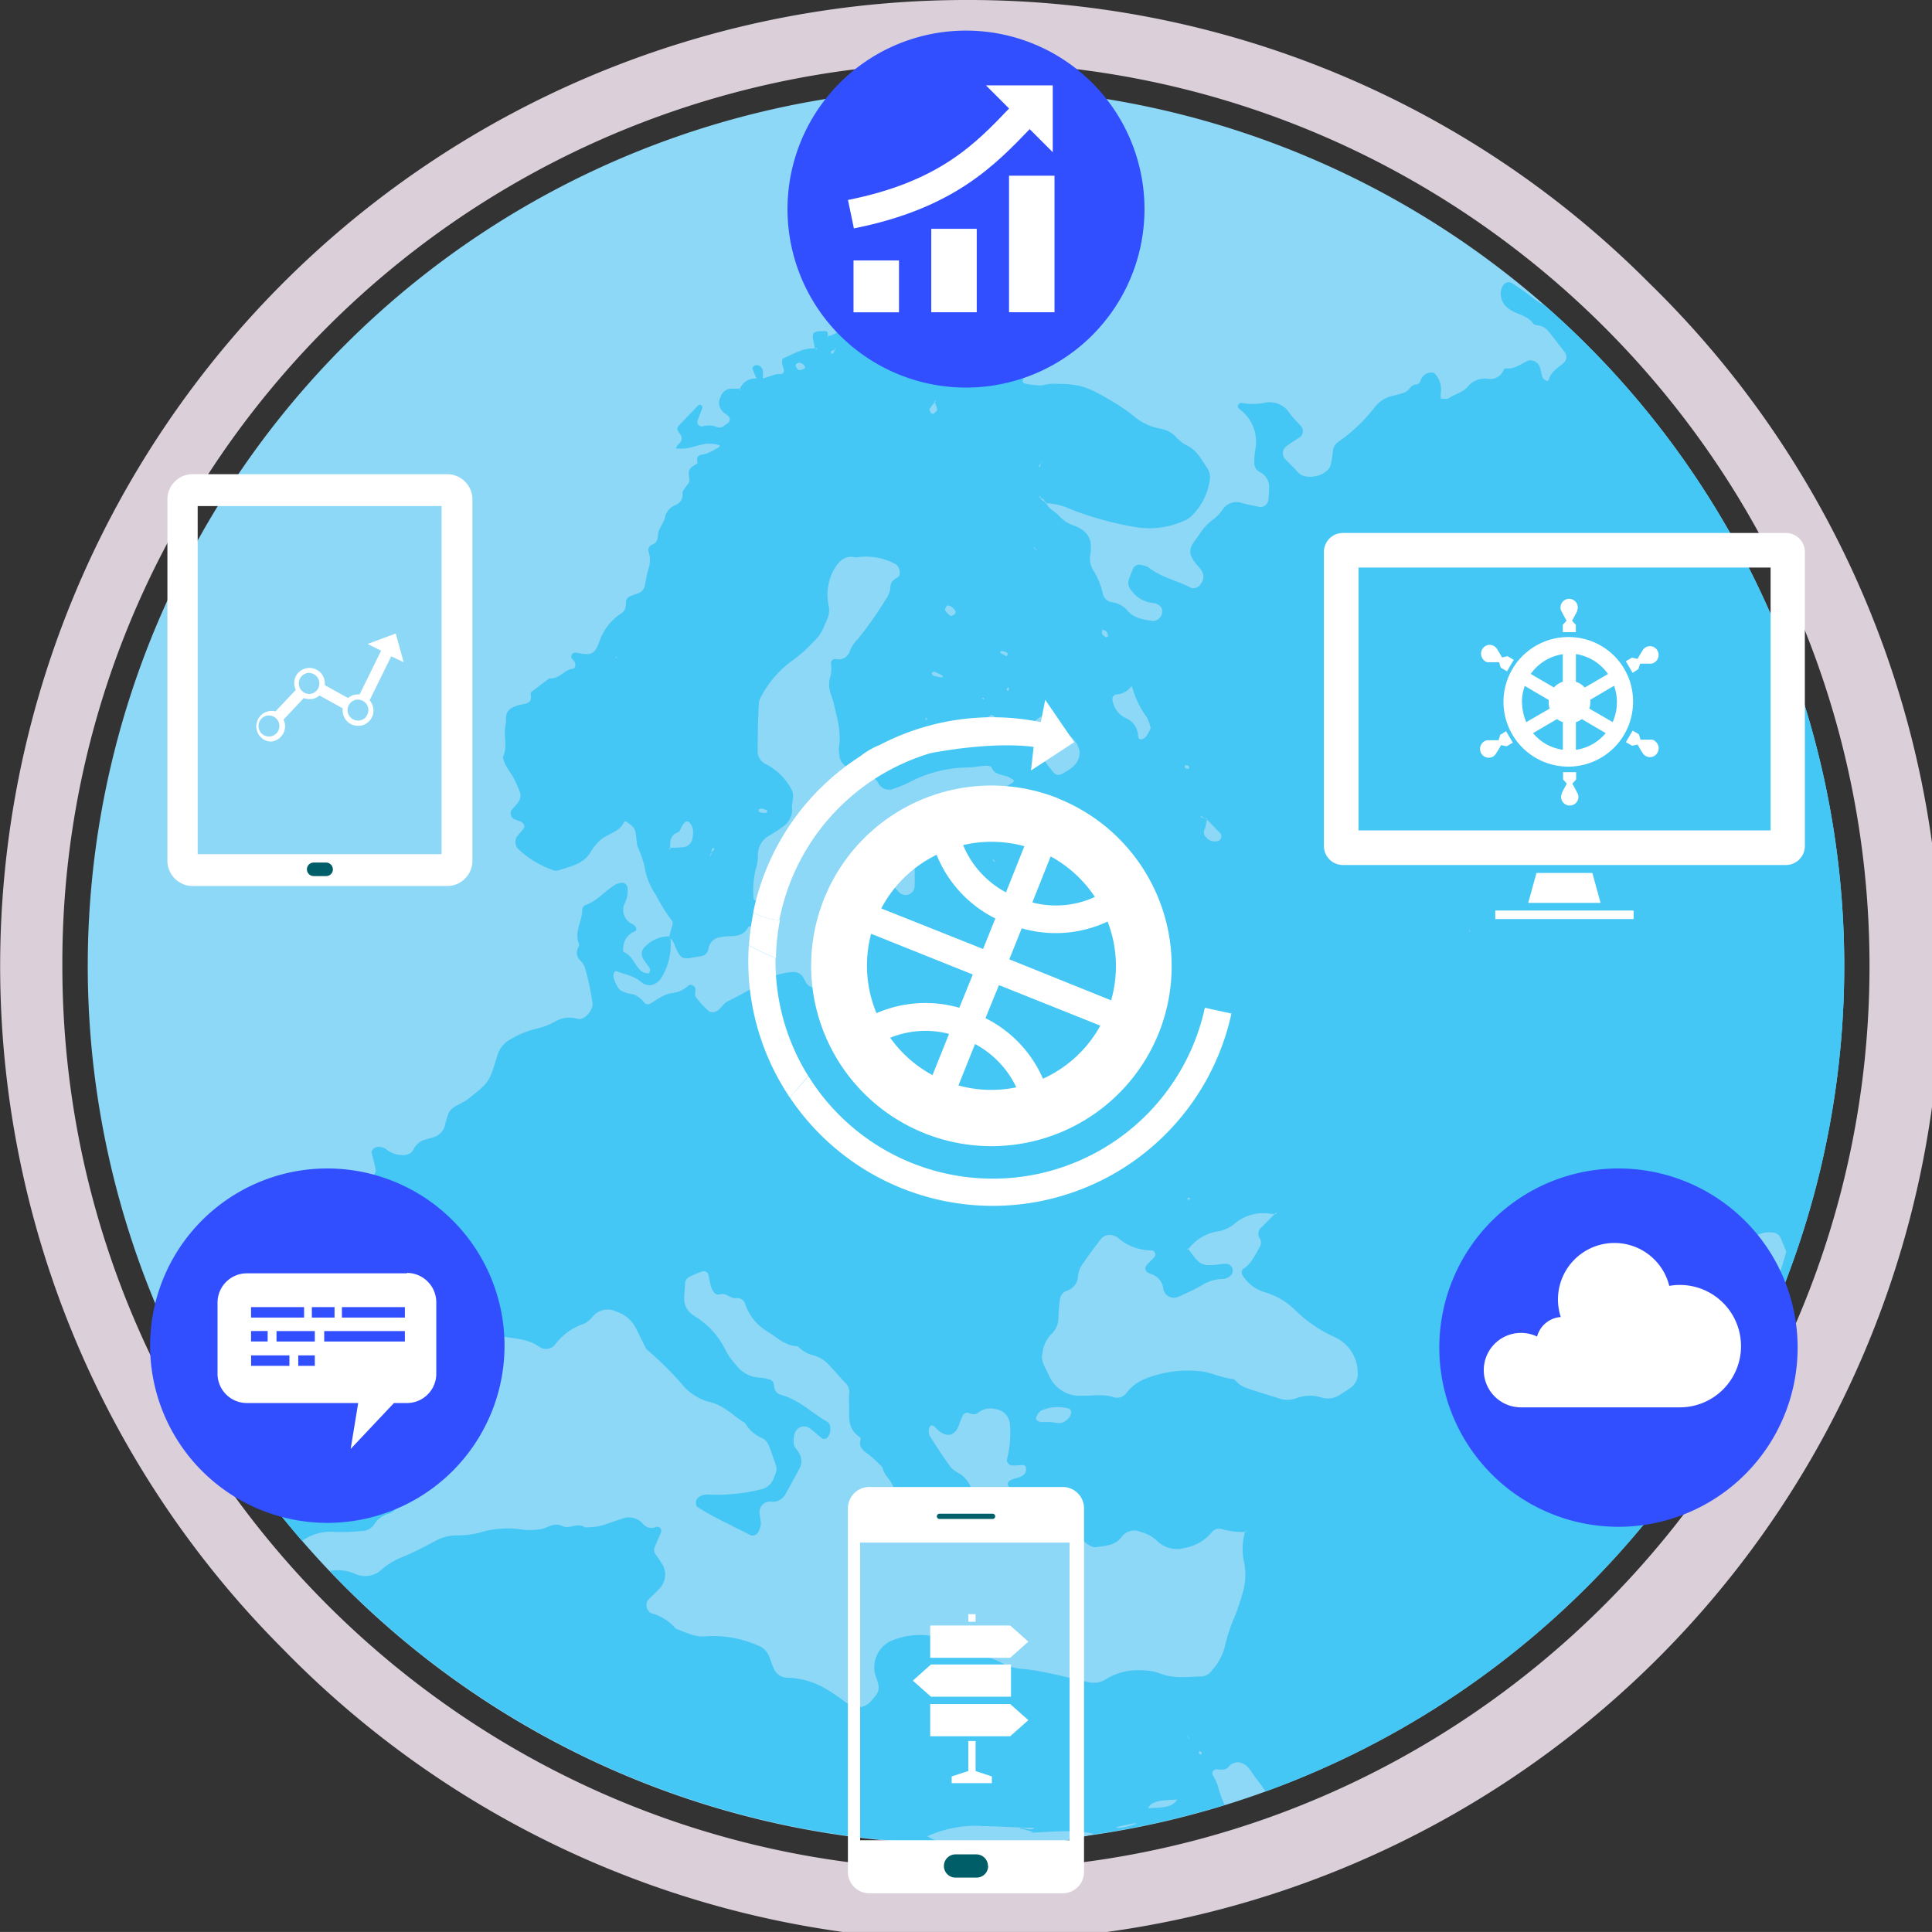 <svg id="afc19723-d978-4a2b-a184-369849889bed" data-name="Layer 1" xmlns="http://www.w3.org/2000/svg" xmlns:xlink="http://www.w3.org/1999/xlink" viewBox="0 0 285.98 285.97">
  <rect x="0" y="0" width="285.98" height="285.97" fill="#333333" stroke="none"/>
  <defs>
    <clipPath id="e1cda9bb-a2a4-477e-9fde-9ba7d205cf06" transform="translate(-2.48 -2.23)">
      <rect x="2.48" y="2.23" width="285.97" height="285.97" fill="none"/>
    </clipPath>
  </defs>
  <title>Untitled-3</title>
  <path d="M145.47,2.23A143,143,0,0,0,44.36,246.32,143,143,0,1,0,246.58,44.11,142.06,142.06,0,0,0,145.47,2.23m-112.69,71A133.75,133.75,0,0,1,145.46,11.47c73.75,0,133.75,60,133.75,133.75S219.21,279,145.46,279,11.71,219,11.71,145.22v-.53A131.79,131.79,0,0,1,32.78,73.24" transform="translate(-2.48 -2.23)" fill="#dbcfd9"/>
  <path d="M275.47,145.21a130,130,0,1,1-130-130,130,130,0,0,1,130,130" transform="translate(-2.48 -2.23)" fill="#8dd7f7"/>
  <path d="M182.75,266.58A7.67,7.67,0,0,0,182,265a.59.59,0,0,1,.59-.86c.57,0,1.17.17,1.65-.28a2,2,0,0,1,1.47-.79,2.42,2.42,0,0,1,1.78,1.11c.37.45.66,1,1,1.4a19.74,19.74,0,0,1,1.32,1.83,130.24,130.24,0,0,0,57-40.76l-3.47.38c-.43.05-.87.07-1.3.1-2-.22-4.07-.35-5.58-2a3.21,3.21,0,0,0-1.91-.93,9.32,9.32,0,0,1-1.68-.38,1.88,1.88,0,0,1-1-.77c-.84-1.85-1.57-3.73-.72-5.82a11,11,0,0,0,.86-2.89,4,4,0,0,1,2.07-3.1.47.47,0,0,0,0-.76,1.92,1.92,0,0,0-.7-.5,5.27,5.27,0,0,1-3.14-2.83,8.61,8.61,0,0,0-3.05-3.59,8.25,8.25,0,0,1-3.48-5.32,7.69,7.69,0,0,0-2.79-4.71,2.13,2.13,0,0,1-.65-2.36,23.47,23.47,0,0,1,.82-2.45,2.45,2.45,0,0,1,1.46-1.51,7.19,7.19,0,0,0,3.78-2.77,2.8,2.8,0,0,1,.94-.87c1.61-1,3.23-1.91,4.88-2.82a1.67,1.67,0,0,1,1.23-.2,7.09,7.09,0,0,0,4.22.46,1.63,1.63,0,0,1,1.66,1.13,3.73,3.73,0,0,1,.46,2.09c-.1.86-.28,1.71-.37,2.57a.81.81,0,0,1-.78.82c-.72.07-1.45.06-2.16.12-1.88.16-2.34.8-2.16,2.9.09,1,.09,1-.7,1.27-.14,0-.29,0-.43.07-1.26.39-1.43.66-.72,1.31a11,11,0,0,1,2.44,3,7.52,7.52,0,0,0,4.87,3.93,1.18,1.18,0,0,1,.94,1.25,6.4,6.4,0,0,1-.08.87,4.79,4.79,0,0,0,.95,3.68,5,5,0,0,1,1,4.08,4.15,4.15,0,0,0,.17,1.71c.26.85.72,1.59,1.76,1.63.44,0,.88,0,1.16.41s.07.8-.08,1.19c-.05.13-.12.33-.06.41a4.42,4.42,0,0,0,.85,1,3.29,3.29,0,0,1,1.47,3,12.33,12.33,0,0,0,.95,4.73A130,130,0,0,0,231.1,47.4a7.61,7.61,0,0,1-1.78-1.13,34.33,34.33,0,0,0-3.2-2.22,1,1,0,0,0-1.13.4,2.32,2.32,0,0,0-.21.38,2.64,2.64,0,0,0,1,3.07c1.12.91,2.77.92,3.66,2.23.12.19.52.24.8.28a2.32,2.32,0,0,1,1.46.88c.82,1,1.61,2.05,2.4,3.08a1.15,1.15,0,0,1-.15,1.57c-.86.74-1.91,1.29-2.21,2.52a.4.4,0,0,1-.32.17c-.22-.14-.52-.29-.6-.5-.2-.53-.23-1.13-.44-1.65a1.47,1.47,0,0,0-1.78-.84c-1,.47-1.94,1.28-3.2,1.12a.44.44,0,0,0-.34.22,2.14,2.14,0,0,1-2.45,1.31,3.23,3.23,0,0,0-2.76,1.05c-.78,1-1.94,1.17-2.87,1.81-.29.2-.81.07-1.23.09a4.38,4.38,0,0,1,0-.81,3.45,3.45,0,0,0-1-3,1.65,1.65,0,0,0-2,1.19c-.06.21-.37.51-.55.51-.89,0-1.09.88-1.7,1.15a12.07,12.07,0,0,1-2.08.58,4.72,4.72,0,0,0-2.46,1.66,23.84,23.84,0,0,1-5.31,5.06,1.81,1.81,0,0,0-.86,1.41,19.11,19.11,0,0,1-.36,2.14,1.71,1.71,0,0,1-.46.71c-1.17,1.15-3.49,1.29-4.35.31-.57-.65-1.22-1.24-1.82-1.87a1.29,1.29,0,0,1,0-1.92c.68-.53,1.43-1,2.14-1.44a1.14,1.14,0,0,0,.16-1.55c-.55-.66-1.21-1.24-1.7-1.94a3.53,3.53,0,0,0-3.77-1.57,8.89,8.89,0,0,1-3.41,0c-.11,0-.26.09-.35.18a.46.46,0,0,0,.06.73,6,6,0,0,1,2.34,6.14,11.1,11.1,0,0,0-.12,1.73,1.51,1.51,0,0,0,.77,1.45,2.45,2.45,0,0,1,1.41,2.47,14.19,14.19,0,0,1-.11,1.72,1.19,1.19,0,0,1-1.2,1c-.85-.17-1.71-.32-2.54-.54a2.49,2.49,0,0,0-3.05.95,6.23,6.23,0,0,1-1.5,1.53,8.58,8.58,0,0,0-2,2.23c-1.27,1.79-2.1,2.47.12,4.84a2.87,2.87,0,0,1,.45.73,1.64,1.64,0,0,1-.27,1.63,1.24,1.24,0,0,1-1.48.58c-2-1.07-4.39-1.5-6.23-3a3.63,3.63,0,0,0-1.23-.39,1,1,0,0,0-1.07.51c-.22.53-.42,1.07-.63,1.61a1.54,1.54,0,0,0,.32,1.61,4.39,4.39,0,0,0,3.26,1.91,2,2,0,0,1,.8.29,1.08,1.08,0,0,1,.54,1.09,1.42,1.42,0,0,1-1.44,1.29c-1.43-.23-2.87-.42-3.85-1.71a3.84,3.84,0,0,0-2.3-1.1,1.56,1.56,0,0,1-1.18-1.15,10.36,10.36,0,0,0-1.47-3.59,3.38,3.38,0,0,1-.36-2.49c.25-2.16-.41-3.26-2.39-4.06a4.88,4.88,0,0,1-2.15-1.33c-.6-.73-1.62-1.08-2-2h-.16c0-.09-.07-.13-.09-.21a1.08,1.08,0,0,1-.58-.55c-.08,0-.12-.08-.21-.09l0-.22.13.12a.72.72,0,0,0,.11.19.82.82,0,0,1,.58.55,1.74,1.74,0,0,0,.19.1.6.6,0,0,0,.06.11,9.41,9.41,0,0,1,3.6.9,47.85,47.85,0,0,0,9.56,2.63,12.36,12.36,0,0,0,7.22-.95,3.15,3.15,0,0,0,1.08-.7,9.24,9.24,0,0,0,2.7-5.32,2.6,2.6,0,0,0-.31-1.66c-.9-1.27-1.56-2.78-3.16-3.48a6.48,6.48,0,0,1-1.67-1.36,4,4,0,0,0-2.22-1.1,8.39,8.39,0,0,1-3.87-1.83,27.57,27.57,0,0,0-3.59-2.43c-3.57-2.11-4.59-2.38-8.62-2.38-.57,0-1.14.24-1.71.24a11.17,11.17,0,0,1-2.14-.26c-.63-.14-.38-.58-.23-1a1,1,0,0,0-.3-1.18,9.2,9.2,0,0,0-1.5-.85,1.23,1.23,0,0,0-1.57.22,1.93,1.93,0,0,1-2.29.74,4.55,4.55,0,0,0-2.56-.09,1.82,1.82,0,0,1-1.12-.46,1.34,1.34,0,0,1-.37-.75c-.07-.3.15-.47.52-.48a3.13,3.13,0,0,0,2-.69L148.5,53a.73.73,0,0,0-.21-1.09,27.94,27.94,0,0,0-6-2.37c-.3-.1-.78.26-1.12.48a2.43,2.43,0,0,0-.51.69c-.2.32-.41.42-.59.24a.56.56,0,0,1-.17-.38c0-.43.06-.87.05-1.3a1.68,1.68,0,0,0-1.21-1.59,1.59,1.59,0,0,0-1.58.47,2.15,2.15,0,0,0-.84,1.45,3.3,3.3,0,0,1-.36,1.23c-.11.2-.43.31-.68.41-.05,0-.26-.17-.29-.29-.17-.74-.37-1.36-1.36-1.3-.54,0-.53-.54-.62-.92-.26-1-1.16-1.25-1.55-.68-.78,1.12-2.31,1.17-3,2.33-1.17.16-1.91,1.15-3,1.51a2.32,2.32,0,0,1-.38.07.28.28,0,0,1,0,.09l-.18.19L125,52h0a1,1,0,0,0-.08-.67,1.5,1.5,0,0,0-.35-.09c-1.84,0-2,.19-1.6,1.84a6.17,6.17,0,0,1,.12.73c-1.76-.11-3.19.84-4.71,1.49-.13.06-.15.53-.12.79s.33.84.23,1.19c-.14.5-.73.24-1.11.35l-2,.64.09-.07h-.09a5.31,5.31,0,0,0,0-1.19.94.94,0,0,0-1-.73c-.18,0-.56.34-.54.43a12,12,0,0,0,.61,1.49h-.08l.11.07A2.46,2.46,0,0,0,112,59.76h0c0,.06.28.41-.08.11l.06-.11c-.42,0-.84,0-1.25,0A1.7,1.7,0,0,0,109.14,61a1.82,1.82,0,0,0,.51,2.33,5.82,5.82,0,0,1,.68.52.71.71,0,0,1-.22,1.09c-.46.33-.9.78-1.55.48a3.41,3.41,0,0,0-2.12-.07.66.66,0,0,1-.71-.83c.24-.68.51-1.35.74-2,0-.07-.12-.25-.23-.32a.39.39,0,0,0-.35,0c-1,1-2,2.05-3,3.12-.33.38,0,.79.24,1.14a1,1,0,0,1-.23,1.51,2.21,2.21,0,0,0-.38.63,8.1,8.1,0,0,0,1.56,0c1-.19,2-.55,3-.7a6.71,6.71,0,0,1,1.71.17c.1,0,.18.1.28.16a1.75,1.75,0,0,1-.32.29c-.5.28-1,.56-1.54.8a3.43,3.43,0,0,1-.84.2c-.77.15-.8.64-.6,1.25-.43.32-1,.56-1.23,1s0,1.11,0,1.66c0,.25-.29.49-.44.73s-.64.76-.6,1.1a1.59,1.59,0,0,1-1,1.71,2.53,2.53,0,0,0-1.59,1.86c-.17.83-.9,1.56-1,2.38s-.09,1.35-.92,1.65a.84.84,0,0,0-.51,1,4.08,4.08,0,0,1,0,2.54,20.87,20.87,0,0,0-.54,2.52,1.62,1.62,0,0,1-1.14,1.19,8.38,8.38,0,0,0-1.21.46,1,1,0,0,0-.45.63c0,.73,0,1.39-.76,1.87a8,8,0,0,0-3.13,4,7.4,7.4,0,0,1-.52,1.19,1.48,1.48,0,0,1-1.43.79c-.57,0-1.14-.16-1.71-.22a.56.56,0,0,0-.38.19.55.55,0,0,0,0,.79,2.89,2.89,0,0,1,.29.32c.24.42.17,1.05-.18,1.08-1.32.13-2.07,1.6-3.5,1.42-.9.68-1.81,1.35-2.71,2.05a.53.53,0,0,0-.07.42c.19,1-.38,1.24-1.18,1.39a5.3,5.3,0,0,0-1.62.52,1.74,1.74,0,0,0-.78.93c-.16.53,0,1.13-.16,1.68-.3,1.54.36,3.16-.37,4.67,0,.1,0,.27.09.41.3,1.12,1.17,1.93,1.64,3a12.8,12.8,0,0,1,.85,2,1.75,1.75,0,0,1-.27,1.2c-.29.48-.75.85-1.09,1.31a1.05,1.05,0,0,0,.27,1.17c.37.2.79.32,1.17.49s.66.65.4,1-.75.87-1.08,1.33a1.61,1.61,0,0,0,.2,1.62,14.1,14.1,0,0,0,5.12,3.16,1.45,1.45,0,0,0,.83.11c1.76-.6,3.67-.88,4.8-2.66a7.57,7.57,0,0,1,1.67-2c1.11-.86,2.72-1.09,3.36-2.59a.38.38,0,0,1,.33,0c.43.37,1,.7,1.21,1.18.28.79.21,1.7.43,2.52a17.76,17.76,0,0,1,1,2.85,10.58,10.58,0,0,0,1.73,4.36,25.3,25.3,0,0,0,2.29,3.67c.33.41.12.8,0,1.21s-.21.76-.32,1.15h.09a2.45,2.45,0,0,1,0,.27,3.29,3.29,0,0,1,.63.89c1.07,2.91,1.57,2.12,4,1.83a1.3,1.3,0,0,0,1.08-1.19,2,2,0,0,1,1.78-1.62,7.09,7.09,0,0,1,1.29-.15c1.23,0,2.3-.2,2.85-1.46,2,.34,1.87-1.24,2.18-2.4a2.26,2.26,0,0,0,0-.86c-.06-.49-.33-.73-.85-.6a.67.67,0,0,1-.42,0,.43.43,0,0,1-.18-.34,13.5,13.5,0,0,1,.34-4.29,6.61,6.61,0,0,0,.32-2.12,3.2,3.2,0,0,1,1.69-2.83,21.25,21.25,0,0,0,2.16-1.43,3,3,0,0,0,1.2-2.65c-.06-.55.16-1.13.15-1.69a2.29,2.29,0,0,0-.32-1.22,8.87,8.87,0,0,0-3.67-3.56,2.15,2.15,0,0,1-1.25-2.12q0-3.47.18-6.93a2.67,2.67,0,0,1,.45-1.19,15.59,15.59,0,0,1,4.51-5.12,17.93,17.93,0,0,0,2.61-2.25c1.63-1.6,1.58-1.63,2.56-3.91a3.2,3.2,0,0,0,.17-2.09,7.69,7.69,0,0,1,.7-5c.74-1.35,1.61-2.43,3.39-2a9.08,9.08,0,0,1,5.87,1c.54.28.84,1.58.36,1.88-.64.4-1.16.71-1.16,1.61a3.12,3.12,0,0,1-.6,1.59,56.18,56.18,0,0,1-4.21,6,5.11,5.11,0,0,0-1.19,1.78,1.7,1.7,0,0,1-2,1.18.64.64,0,0,0-.77.78,4.91,4.91,0,0,1-.2,2.12,4.06,4.06,0,0,0,0,1.7c.09.56.38,1.09.51,1.65.52,2.24,1.24,4.45.86,6.81a4.71,4.71,0,0,0,.09,1.29,1.89,1.89,0,0,0,1.21,1.63,13.8,13.8,0,0,1,1.49.87l0,0-.11-.08.28-.14-.17.22c.34.22.69.54,1,.51a1.91,1.91,0,0,1,2.08,1.1,1.78,1.78,0,0,0,2.27.71,16,16,0,0,0,2.39-1,18.9,18.9,0,0,1,8.27-2.12c1,0,2-.21,3-.27.26,0,.71.07.76.23.52,1.33,2,1,2.86,1.63.11.08.27.12.37.21a.46.46,0,0,1,.09.3,11.82,11.82,0,0,1-1.47.9c-.79.37-1.71.61-2.15,1.37-.95,1.6-2.17,1.54-3.68,1a17.15,17.15,0,0,0-2.94-.66,3,3,0,0,0-1.26,0c-1.38.4-2.75.84-4.09,1.36a3.5,3.5,0,0,0-2.54,3.16,1.67,1.67,0,0,1-1.32,1.51c-.54.17-1.12.25-1.66.43-1.1.36-1.25,1.14-.48,2.36.05.09.13.16.18.24,1.25,0,2.06-.9,3-1.61.63-.49.88-.46,1.53,0a12.5,12.5,0,0,0,1.4,1,1.25,1.25,0,0,1,.75,1c.07,1.15.08,2.31.05,3.46a1.38,1.38,0,0,1-1.07,1.24,1.45,1.45,0,0,1-1.17-.33,22.83,22.83,0,0,1-1.72-2,1.46,1.46,0,0,0-1.89-.54,3.44,3.44,0,0,0-2.51,2.19c-.28.82-.64,1.61-.91,2.44a6.5,6.5,0,0,0-.25,3.42c.32,1.41.51,2.85.71,4.28a.86.86,0,0,1-.39.69,20.33,20.33,0,0,1-2,.8,1.79,1.79,0,0,0-1.24,1.58c-.2,1.41-2.86,1.64-3.56.58a7,7,0,0,1-.42-.76,1.68,1.68,0,0,0-1.8-.92,9.43,9.43,0,0,0-4.11,1.29,48,48,0,0,1-5.29,3c-.61.28-1,1-1.58,1.42a1.31,1.31,0,0,1-1.2.12,12.47,12.47,0,0,1-2-2.16c-.21-.29,0-.85-.07-1.28a.73.73,0,0,0-1-.43,4.08,4.08,0,0,1-2.26,1.12c-1.33.1-2.39,1-3.51,1.64a.83.83,0,0,1-.75-.15,3.41,3.41,0,0,0-1.67-1.29,4.61,4.61,0,0,1-2-.67,4.82,4.82,0,0,1-.92-1.93,1.25,1.25,0,0,1,.15-.73c0-.07.27-.12.37-.07,1.19.49,2.47.63,3.54,1.55s2.47.52,3.19-.87a9.47,9.47,0,0,0,1.18-5.6c0-.05-.09-.1-.13-.16l0-.1a4.94,4.94,0,0,0-3.76,1.67,1.38,1.38,0,0,0-.17,1.61c.29.5.68.94,1,1.44a.75.75,0,0,1-.1.71c-.19.1-.51,0-.77-.07a1,1,0,0,1-.37-.21c-1-.81-1.29-2.29-2.62-2.83-.11-.05-.11-.51-.07-.77a2.74,2.74,0,0,1,1.7-2.28c.32-.14.3-.49.06-.74a1.22,1.22,0,0,0-.3-.3,2.29,2.29,0,0,1-1.17-3.26,4.16,4.16,0,0,0,.35-2.12c0-.4-.49-.87-.85-.78a3.23,3.23,0,0,0-.84.21c-1.61.92-2.78,2.52-4.63,3.12a.91.91,0,0,0-.39.71c0,1.68-1.22,3.24-.48,5,.09.2-.13.54-.22.81a1.54,1.54,0,0,0,.35,1.59,2.71,2.71,0,0,1,.73,1.05,35.93,35.93,0,0,1,1.16,5.47c0,1-1.29,2.45-2.19,2.2a4.1,4.1,0,0,0-3.33.37,10,10,0,0,1-2.82,1.07A13.64,13.64,0,0,0,78.18,156a4,4,0,0,0-2.11,2.58c-1.18,3.88-1.21,3.88-4.23,6.27-.66.53-1.51.83-2.22,1.31a2.42,2.42,0,0,0-.81,1,15.21,15.21,0,0,0-.46,1.67,2.56,2.56,0,0,1-1.76,1.76c-.42.13-.84.22-1.25.36a2.66,2.66,0,0,0-1.61,1.35c-.47.93-1.35,1-2.25.86a3.81,3.81,0,0,1-1.93-.89,2.24,2.24,0,0,0-1.2-.27c-.41,0-.93.52-.86.83.19.84.43,1.67.6,2.51a1,1,0,0,1-1,1.11,5.6,5.6,0,0,1-3-.42,2.82,2.82,0,0,0-1.67-.2c-1.12.23-2.22.63-3.33,1a1.08,1.08,0,0,0-.63,1c.24,1.43.36,2.89,2.4,3,.82,0,1.59.7,2.43.9a3.64,3.64,0,0,1,2.79,2.48,5.18,5.18,0,0,0,2.36,3,2.18,2.18,0,0,1,1.09,2.19c-.11,2.3-.22,4.6-.42,6.89a11.71,11.71,0,0,1-.64,2.51c-.23.74-1.34,1.51-2.08,1.2-1.53-.63-3.17.21-4.66-.55a1.8,1.8,0,0,0-1.27-.08,6.67,6.67,0,0,1-4.26-.11,8.92,8.92,0,0,0-4.66-.38,2.35,2.35,0,0,1-1.29,0c-1.79-.65-3.38-.65-4.69,1-.23.28-.8.29-1.2.43a7.91,7.91,0,0,0-.79.35A1.29,1.29,0,0,0,33,202a6.43,6.43,0,0,1,.9,4.53c0,.13.06.28.08.42a13.29,13.29,0,0,1,0,5.18A129.67,129.67,0,0,0,47.2,230.32l0,0A7.19,7.19,0,0,1,52.16,229a34,34,0,0,0,3.9-.15,2.22,2.22,0,0,0,1.82-1,3.71,3.71,0,0,1,2-1.53,2.48,2.48,0,0,0,1.74-1.76,7.74,7.74,0,0,1,2-3.3,1.15,1.15,0,0,0,.28-1.56c-1.68-2.06-.79-3.73.7-5.34.39-.43.76-.87,1.14-1.31,1.14-1.29,2.14-2.76,4.1-2.88,1.94-.9,3.44-2.13,3.49-4.51a25,25,0,0,1,.26-2.58,7.77,7.77,0,0,1,.28-1.27A2.63,2.63,0,0,1,76.56,200c2,.41,4,.33,5.77,1.6a1.72,1.72,0,0,0,2.36-.4,8.63,8.63,0,0,1,4.17-3,3.5,3.5,0,0,0,1.34-1.07,2.87,2.87,0,0,1,3.53-.75,4.88,4.88,0,0,1,2.88,2.46c.5,1,1,2,1.53,3.08a48.91,48.91,0,0,1,5.19,5.09,7.89,7.89,0,0,0,4.3,2.78c2.08.49,3.41,2.07,5.13,3.06a5.3,5.3,0,0,0,2.55,2.26,2,2,0,0,1,.88.88c.45,1.06.81,2.17,1.18,3.27a1.47,1.47,0,0,1,0,.83c-.42,1.23-.78,2.35-2.46,2.65a27.16,27.16,0,0,1-7.73.71,2.38,2.38,0,0,0-1.22.35,1.08,1.08,0,0,0-.46.67c0,.25,0,.68.16.79.84.55,1.72,1.05,2.61,1.52,1.79.93,3.59,1.83,5.39,2.73a1,1,0,0,0,1.08-.52,3.76,3.76,0,0,0,.36-1.23c0-.57-.19-1.14-.2-1.71a1.55,1.55,0,0,1,1.67-1.55,2.12,2.12,0,0,0,2.17-1.09c.71-1.25,1.39-2.52,2.07-3.79a2.29,2.29,0,0,0-.15-2.46c-.23-.36-.6-.71-.66-1.1a3.83,3.83,0,0,1,.12-1.68,1.45,1.45,0,0,1,2.13-.79c.7.47,1.29,1.11,2,1.6.13.1.6,0,.73-.2.59-.77.55-2-.11-2.35-2.26-1.28-4.14-3.22-6.72-3.92-.88-.24-1.05-.82-1.12-1.58a.93.93,0,0,0-.46-.65,6,6,0,0,0-1.69-.34,4.48,4.48,0,0,1-3.35-1.77,10.15,10.15,0,0,1-1.74-2.47,11.66,11.66,0,0,0-3.27-4c-.53-.49-1.21-.79-1.76-1.26a2.81,2.81,0,0,1-1-2.3c0-.72.1-1.43.13-2.15a1.15,1.15,0,0,1,.7-1,12,12,0,0,1,2-.81.78.78,0,0,1,.68.35c.22.68.27,1.41.51,2.08s.65,1.16,1.26,1c1-.28,1.54.69,2.43.57a1.2,1.2,0,0,1,1.33.91,7.61,7.61,0,0,0,3.55,4.19c1.3.86,2.5,2,4.2,2a5,5,0,0,0,2.2,1.33,4.66,4.66,0,0,1,2.54,1.58c.82.82,1.54,1.73,2.35,2.55a1.82,1.82,0,0,1,.54,1.55c-.07.86,0,1.73,0,2.59-.1,1.53.12,2.89,1.51,3.82.11.07.23.27.2.36-.41,1.29.51,1.77,1.34,2.39a19.71,19.71,0,0,1,1.88,1.78c.19,1.3,1.6,2,1.67,3.34.4.35.41.47,0,.81l0,.95a4.93,4.93,0,0,1,2.49,3.22c.06.33.52.69.89.86a6.48,6.48,0,0,0,3.36.66c.51-.05.91-.32.7-.79-.67-1.43.89-2.32.77-3.59,0,0,.27-.19.37-.16,1.11.37,1.85-.56,2.79-.78.3-.07.39-.35.3-.68a4.52,4.52,0,0,0-1.82-2.86,4.7,4.7,0,0,1-1.42-1c-1.11-1.52-2.12-3.1-3.13-4.68a1.77,1.77,0,0,1-.11-.84,1,1,0,0,1,.1-.41c.16-.32.41-.35.71-.1s.41.42.63.6c1.27,1.06,2.43.75,3-.77a10.44,10.44,0,0,1,.64-1.58.77.77,0,0,1,.71-.29c.56.22,1.08.38,1.59-.07a2.85,2.85,0,0,1,2.47-.47,2.43,2.43,0,0,1,2.16,2.33,15.93,15.93,0,0,1-.45,5.15c-.1.35.37.85.77.86s.86,0,1.29-.05a1,1,0,0,1,.43,0c.12.05.3.17.31.28a1.5,1.5,0,0,1-.06.82c-.49.84-1.51.73-2.24,1.16a.84.84,0,0,0-.31.28.54.54,0,0,0,.26.75c.51.27,1,.52,1.53.79a5.15,5.15,0,0,1,1.13.63c.5.45-.63,1-.09,1.35a4.62,4.62,0,0,1,1.85,1.76c.39.85,1.16,1.27,1.77,1.87a1.59,1.59,0,0,0,1.6.37,2.65,2.65,0,0,1,3.05,1.09,3.49,3.49,0,0,0,1,.76,1.42,1.42,0,0,0,.82.24c1.42-.2,2.94-.23,3.89-1.55a2.26,2.26,0,0,1,2.71-.74,5.67,5.67,0,0,1,2.63,1.46,4.14,4.14,0,0,0,4,.93,6.72,6.72,0,0,0,4-2.33,1.37,1.37,0,0,1,1.58-.42,10.94,10.94,0,0,0,3.32.39,9.19,9.19,0,0,0-.11,4.6,9.45,9.45,0,0,1-.2,4.3c-.31,1.12-.68,2.21-1.07,3.3a24.88,24.88,0,0,0-1.54,4.5,8.34,8.34,0,0,1-2,3.82,2,2,0,0,1-1.44.87c-2.16.05-4.33.39-6.43-.52a8.2,8.2,0,0,0-2.55-.38,8.87,8.87,0,0,0-5.37,1.39,3.25,3.25,0,0,1-2.5.34c-3.11-.66-6.17-1.54-9.34-1.91a8,8,0,0,1-3.34-.85,11.57,11.57,0,0,0-4.52-1.38,5.9,5.9,0,0,1-3.46-1.66,3.13,3.13,0,0,0-1.51-.81,10.83,10.83,0,0,0-7.22.62A4.35,4.35,0,0,0,132,250c.16.55.39,1.09.51,1.65a1.87,1.87,0,0,1-.45,1.61,8,8,0,0,1-.87,1,2.41,2.41,0,0,1-2.81.41c-.49-.3-1-.65-1.44-1-.72-.48-1.41-1-2.17-1.43a11.82,11.82,0,0,0-5.77-1.67,2.19,2.19,0,0,1-2-1.4c-.24-.52-.42-1.07-.62-1.61a2.82,2.82,0,0,0-1.77-1.78,16.35,16.35,0,0,0-7.62-1.34c-1.53.18-2.82-.51-4.15-1-.14-.06-.3-.09-.38-.2A7.4,7.4,0,0,0,98.82,241a1.39,1.39,0,0,1-.45-1.89c.59-.63,1.26-1.2,1.83-1.85a2.94,2.94,0,0,0,.43-3.26,16.84,16.84,0,0,0-1.19-1.79,1.12,1.12,0,0,1-.1-.82c.3-.81.68-1.58,1-2.38a.61.61,0,0,0-.73-.77,1.61,1.61,0,0,1-1.94-.43,2.73,2.73,0,0,0-3.17-.74c-1.11.3-2.17.78-3.29,1.06a12.52,12.52,0,0,1-2.14.19c-1.08-.8-2.29.33-3.35-.2-1.26-.62-2.22.34-3.32.48a10.13,10.13,0,0,1-2.58.05,14.17,14.17,0,0,0-6.44.47,12.92,12.92,0,0,1-3.44.38,6.55,6.55,0,0,0-2.9.76c-1.52.83-3.06,1.62-4.65,2.31a10.56,10.56,0,0,0-3.34,1.93,3.62,3.62,0,0,1-4.06.68,6.25,6.25,0,0,0-3.36-.46l-.38,0a130.15,130.15,0,0,0,132.5,34.68A16.18,16.18,0,0,1,182.75,266.58Zm82-81.92a1.44,1.44,0,0,1,1.34.87c.27.65.54,1.31.8,2-.35,1.15-.64,2.26-1,3.32a2.63,2.63,0,0,1-2.55,1.24,25.58,25.58,0,0,1-2.85-.92c-.6-.23-.72-.84-.79-1.41C259.27,187,262.23,184.39,264.71,184.66ZM220,139.88l.12.11-.23.22ZM93.61,99.63l0-.19.23.14ZM105,126.17a1.52,1.52,0,0,1-1.31,1.45c-.66.09-1.34.08-2,.11v.1a1.49,1.49,0,0,1-.15.2c0-.1,0-.2.05-.3h.1c-.06-1,0-1.88,1.17-2.31.3-.11.41-.69.63-1,.33-.54.74-.76,1-.5a2.49,2.49,0,0,1,.55,1A3.56,3.56,0,0,1,105,126.17Zm2.79,2.26a1.48,1.48,0,0,1,0,.21l-.17.32-.12.27c.07-.23.14-.46.2-.69l.1-.11c0-.28,0-.56.3-.73,0,.1.14.25.11.29A5.76,5.76,0,0,1,107.75,128.43Zm7.07-6.4a.54.54,0,0,1,.4-.1,5.81,5.81,0,0,1,.78.24c0,.13,0,.35-.06.36a2.55,2.55,0,0,1-.78,0C114.79,122.45,114.65,122.23,114.82,122Zm6.79-65.32a1.35,1.35,0,0,1-.7.28.46.46,0,0,1-.39-.07c-.15-.2-.35-.48-.3-.68s.41-.34.62-.32C121.33,56,121.77,56.5,121.61,56.71Zm1.59-2.85s0-.06,0-.09h.12l.16.21Zm2.86.14-.1,0c-.07.26,0,.59-.48.58,0,0-.1-.3-.06-.32a3.82,3.82,0,0,1,.54-.26s0-.11.05-.15l.11-.17Zm6.1-2a1.19,1.19,0,0,0-.08.16,2.06,2.06,0,0,0-.12.26c0,.57,0,1.13-.05,1.7,0,.1-.11.2-.17.3-.08-.1-.22-.19-.22-.29a3.24,3.24,0,0,1,.43-1.7c0-.13,0-.25,0-.38a.72.72,0,0,0,.2,0,2,2,0,0,0,.11-.2C132.44,51.86,132.36,51.92,132.16,52Zm7.24,56.74.19-.32.1.38Zm.67-46a4,4,0,0,1,.7-.9.77.77,0,0,1-.07-.16l.28-.19-.17.3,0,.05a4,4,0,0,1,.36,1c0,.18-.29.43-.48.61a.48.48,0,0,1-.37,0C140.18,63.21,140,62.89,140.07,62.71Zm1.58,39.76a2.14,2.14,0,0,1-.35-.1c-.41-.1-.89,0-.93-.6,0,0,.24-.18.33-.15a4.5,4.5,0,0,1,.75.33,2.09,2.09,0,0,1,.37.17,1.18,1.18,0,0,1,.21.32A2.34,2.34,0,0,1,141.65,102.47Zm2.18-9.39c-.21.14-.56.36-.69.28a2.53,2.53,0,0,1-.82-.87c-.07-.13.19-.44.3-.67.64,0,1,.43,1.27.87A.41.41,0,0,1,143.83,93.08Zm4.27,12.39-.07.26-.29-.19Zm1.21,3.7c-.25.35-.51.69-.31,1.16s.37.9-.17,1a1.88,1.88,0,0,1-1.16-.36,1,1,0,0,1-.22-1.47,17.45,17.45,0,0,1,1.58-1.39.46.46,0,0,1,.4,0c.11,0,.19.18.28.27A5.94,5.94,0,0,1,149.31,109.17Zm1.12-10.39c.07-.07.15-.22.21-.22a2.88,2.88,0,0,1,.77.18c.1,0,.14.21.21.32a3,3,0,0,1-.2.29C151.08,99.17,150.76,99,150.43,98.78Zm1.16,5.76c-.05-.12-.15-.24-.13-.34s.14-.19.21-.29c.05.12.14.24.13.35S151.66,104.44,151.59,104.54Zm-3.52,21.76a.6.6,0,0,1-.32.24.51.51,0,0,1-.66-.38,1,1,0,0,1,.17-1.17c.07-.07.24,0,.36,0A.9.9,0,0,1,148.07,126.3Zm1.41,3.35-.18-.28.29.17.16.28Zm31.11-6.4a.46.46,0,0,0,.14.07,2,2,0,0,1,.35,0l0,.17c.66.68,1.33,1.36,2,2.06a.75.75,0,0,1-.23,1.1,1.64,1.64,0,0,1-1.89-.53.92.92,0,0,1-.22-1.14,1.59,1.59,0,0,0,.14-.4c.08-.36.14-.72.21-1.08l-.08-.08-.24-.11a.73.73,0,0,1-.47-.12C180.06,123,180.24,122.94,180.59,123.25Zm-2.68-7.77c.12,0,.28,0,.36,0,.32.27.27.49-.11.53a.43.43,0,0,1-.33-.21C177.79,115.76,177.88,115.61,177.91,115.48Zm.7,64.09c0,.08-.07.22-.1.23a.89.89,0,0,1-.31-.08c0-.08.07-.22.1-.22A.87.87,0,0,1,178.61,179.57ZM167.88,105a2.76,2.76,0,0,0,1.55-.64c.21-.19.41-.39.61-.59,0,.14.08.28.11.42a13.51,13.51,0,0,0,2.1,4.23,6.72,6.72,0,0,1,.56,1.6,9.21,9.21,0,0,1-.63,1.18,1.37,1.37,0,0,1-.69.46c-.3.08-.52-.15-.54-.46a3,3,0,0,0-1.86-2.69,3.42,3.42,0,0,1-1.85-2.26C167,105.55,167.2,105.07,167.88,105Zm2.62,67.59c-.12,0-.26.1-.34.06s-.13-.2-.2-.31c.1,0,.24-.08.31,0S170.42,172.46,170.5,172.56Zm-4.86-77.17c.21.09.48.12.61.28a1.65,1.65,0,0,1,.27.7s-.19.13-.29.19c-.21-.15-.48-.27-.59-.48S165.63,95.63,165.64,95.39ZM156.42,71l.38-.46-.38.57c.06.29,0,.33-.19.1A2.34,2.34,0,0,1,156.42,71Zm-.72,12.36a.76.76,0,0,0,.05.16l.17.07c-.06.17-.12.11-.17-.07l-.15-.06-.12-.19ZM155,111.58a1.24,1.24,0,0,1-.17-.82,3.31,3.31,0,0,1,1.65-2.4,1.79,1.79,0,0,1,.41-.13,3.88,3.88,0,0,1,.77.36c.91.7,1.8,1.43,2.71,2.14.22.18.46.35.66.55,1.92,1.87,1.62,3.84-.76,5.16-.13.07-.24.17-.36.24-.69.38-1.09.32-1.5-.12A34.54,34.54,0,0,1,155,111.58Zm5.66,100.58a2.4,2.4,0,0,1-1,.67,2,2,0,0,1-.85,0,7.06,7.06,0,0,1-.74-.1c-.54,0-1,0-1.39,0s-1-.33-.82-.67a2.07,2.07,0,0,1,.67-1,6,6,0,0,1,3.76-.42C161.12,210.7,161.3,211.33,160.67,212.16Zm25-5.28c-.23-.17-.43-.5-.66-.52-1.58-.15-3-.87-4.54-1.12a17.08,17.08,0,0,0-8.5,1.1,6.33,6.33,0,0,0-2.73,2.08,1.72,1.72,0,0,1-1.93.62c-1.57-.51-3.16-.17-4.74-.21a4.94,4.94,0,0,1-4.81-3c-.29-.66-.68-1.28-.92-2a2.19,2.19,0,0,1-.05-1.24,5,5,0,0,1,1.18-2.75,3.3,3.3,0,0,0,1.19-2.66,22.62,22.62,0,0,1,.22-2.59,1.5,1.5,0,0,1,1-1.29,2.37,2.37,0,0,0,1.69-2.26,3.59,3.59,0,0,1,.6-1.6c.88-1.31,1.85-2.58,2.8-3.85a1.73,1.73,0,0,1,2-.4c.13.06.3.07.4.16a7.31,7.31,0,0,0,5.07,1.95.62.62,0,0,1,.43,1c-.38.43-.81.81-1.19,1.24a.71.71,0,0,0,.24,1.07c.25.14.54.22.8.34a2.5,2.5,0,0,1,1.46,2,1.58,1.58,0,0,0,2.25,1.22c.4-.16.79-.34,1.18-.53a21.89,21.89,0,0,0,2.31-1.19,6.31,6.31,0,0,1,3.29-.92,2.65,2.65,0,0,0,.78-.34,1.07,1.07,0,0,0,.43-1.13.93.93,0,0,0-.92-.75l-.43,0c-3.24.4-3.31.39-5.18-2.19l-.26.09.18-.2.09.11h0a6.82,6.82,0,0,1,4.23-2.6,5.15,5.15,0,0,0,2.69-1.22,6.51,6.51,0,0,1,5.19-1.41l.65.05.09-.1.25-.16-.14.27h-.2c-.68.68-1.35,1.37-2,2a1.21,1.21,0,0,0-.21,1.56,1.23,1.23,0,0,1,.05,1.23c-.72,1.22-1.26,2.57-2.56,3.37a.82.82,0,0,0-.09.77,5.76,5.76,0,0,0,3.29,2.61,10.57,10.57,0,0,1,4.78,2.88,20.14,20.14,0,0,0,5.75,3.83,5.81,5.81,0,0,1,3.29,5.24,2.52,2.52,0,0,1-1.07,2.23c-.48.33-1,.66-1.45.95a3.24,3.24,0,0,1-2.89.46,5.7,5.7,0,0,0-3.82.18,4,4,0,0,1-2.55-.07c-1.65-.54-3.31-1-4.95-1.6A4.31,4.31,0,0,1,185.64,206.88ZM186.85,229s0,0,0-.09l.1-.14,0,.24Zm-8.54,30.39-.2,0,.11-.12a.76.76,0,0,0,.09.16c.09,0,.17,0,.17.06C178.49,259.66,178.41,259.6,178.31,259.4Zm1.94,2.57a1.37,1.37,0,0,1-.33-.25c0-.05.05-.18.09-.28.12.06.28.1.34.2S180.29,261.86,180.25,262Z" transform="translate(-2.48 -2.23)" fill="#44c7f4"/>
  <g>
    <g>
      <g clip-path="url(#e1cda9bb-a2a4-477e-9fde-9ba7d205cf06)">
        <path d="M176.75,268.61c-1.76.11-3.72,0-4.33,1.27,1.69-.1,3.49.06,4.33-1.27" transform="translate(-2.48 -2.23)" fill="#8dd7f7"/>
      </g>
      <g clip-path="url(#e1cda9bb-a2a4-477e-9fde-9ba7d205cf06)">
        <path d="M170.75,272c-1.14.32-1.9.37-3.06.73,0,.06.12.08.29.08a7.58,7.58,0,0,0,2.4-.54c0-.08.12-.2.37-.27m0,0h0a.83.83,0,0,1-.37.27s0,.08.05.08.18-.09.32-.35" transform="translate(-2.48 -2.23)" fill="#8dd7f7"/>
      </g>
      <g clip-path="url(#e1cda9bb-a2a4-477e-9fde-9ba7d205cf06)">
        <path d="M147.81,272.51a17.32,17.32,0,0,0-8.06,1.53c2,1.27,5.51,1.74,9.31,1.74a58.07,58.07,0,0,0,15.39-2.1,17.56,17.56,0,0,0-4-.39c-1.64,0-3.29.14-4.91.19.08,0,.07.07-.08.07l-.6-.05.68,0c-.23-.13-1.2-.4-1.74-.57a.11.11,0,0,1-.11.1c-.07,0-.17-.06-.26-.24h.12a3.94,3.94,0,0,1,.72.11,3.23,3.23,0,0,0,.73.11.79.79,0,0,0,.6-.22c-2.41,0-5.14-.25-7.83-.25m5.74.25h-.1a1.85,1.85,0,0,0,.37.14v0c0-.07-.09-.13-.27-.13" transform="translate(-2.48 -2.23)" fill="#8dd7f7"/>
      </g>
      <g clip-path="url(#e1cda9bb-a2a4-477e-9fde-9ba7d205cf06)">
        <path d="M233.59,92.64l.07.15c.28.57.71,1.31.71,1.31l-.56.62V95.8h1.93V94.72h0l-.56-.62s.48-.82.75-1.4l0-.06a1.34,1.34,0,0,0,.1-.49,1.28,1.28,0,1,0-2.56,0,1.33,1.33,0,0,0,.08.45Z" transform="translate(-2.48 -2.23)" fill="#fff"/>
      </g>
      <g clip-path="url(#e1cda9bb-a2a4-477e-9fde-9ba7d205cf06)">
        <path d="M236,119.69l-.07-.14c-.28-.57-.71-1.32-.71-1.32l.56-.62v-1.08h-1.93v1.08h0l.56.62s-.48.82-.75,1.4l0,.07a1.34,1.34,0,0,0-.1.49,1.28,1.28,0,1,0,2.56,0,1.33,1.33,0,0,0-.08-.45Z" transform="translate(-2.48 -2.23)" fill="#fff"/>
      </g>
      <g clip-path="url(#e1cda9bb-a2a4-477e-9fde-9ba7d205cf06)">
        <path d="M222.28,100.11a1.12,1.12,0,0,0,.42.15h.2c.62,0,1.48,0,1.48,0l.25.8.92.54,1-1.7-.92-.54h0l-.81.19s-.46-.83-.82-1.36l0,0a1.31,1.31,0,0,0-.37-.33,1.26,1.26,0,0,0-1.75.48,1.32,1.32,0,0,0,.47,1.78" transform="translate(-2.48 -2.23)" fill="#fff"/>
      </g>
      <g clip-path="url(#e1cda9bb-a2a4-477e-9fde-9ba7d205cf06)">
        <path d="M247.43,111.87a1.12,1.12,0,0,0-.42-.15h-.21c-.62,0-1.48,0-1.48,0l-.25-.8-.92-.54-1,1.7.92.54h0l.81-.18s.46.83.82,1.36l0,0a1.31,1.31,0,0,0,.37.33,1.27,1.27,0,0,0,1.75-.48,1.3,1.3,0,0,0-.46-1.78" transform="translate(-2.48 -2.23)" fill="#fff"/>
      </g>
      <g clip-path="url(#e1cda9bb-a2a4-477e-9fde-9ba7d205cf06)">
        <path d="M224.55,111h0l-.25.8s-.94,0-1.57,0h-.07a1.1,1.1,0,0,0-.46.16,1.32,1.32,0,0,0-.47,1.78,1.28,1.28,0,0,0,1.75.48,1.37,1.37,0,0,0,.34-.29l0,0,.09-.13c.34-.53.77-1.28.77-1.28l.81.18.92-.54-1-1.7Z" transform="translate(-2.48 -2.23)" fill="#fff"/>
      </g>
      <g clip-path="url(#e1cda9bb-a2a4-477e-9fde-9ba7d205cf06)">
        <path d="M245,101.27h0l.25-.8s.94,0,1.56,0h.07a1.2,1.2,0,0,0,.47-.16,1.32,1.32,0,0,0,.47-1.78,1.27,1.27,0,0,0-1.75-.48,1.22,1.22,0,0,0-.34.3l0,0-.09.13c-.34.53-.77,1.28-.77,1.28l-.81-.19-.92.54,1,1.71Z" transform="translate(-2.48 -2.23)" fill="#fff"/>
      </g>
      <g clip-path="url(#e1cda9bb-a2a4-477e-9fde-9ba7d205cf06)">
        <path d="M235.75,113.22v-4.09a2.79,2.79,0,0,0,.87-.46l3.54,2.08a7,7,0,0,1-4.41,2.47m-6.34-2.47,3.54-2.08a3,3,0,0,0,.87.45v4.09a6.89,6.89,0,0,1-4.41-2.46m4.4-11.7v4.09a3.1,3.1,0,0,0-1.31.85l-3.44-2a7.07,7.07,0,0,1,4.75-2.92M240.5,102l-3.44,2a3,3,0,0,0-1.31-.85V99.05A7.07,7.07,0,0,1,240.5,102m-2.64,3.82,3.54-2.08a7.23,7.23,0,0,1-.21,5.38l-3.45-2a3.17,3.17,0,0,0,.14-.93c0-.12,0-.24,0-.35m-10.12.35a7.26,7.26,0,0,1,.42-2.43l3.54,2.08c0,.12,0,.23,0,.35a3.17,3.17,0,0,0,.14.93l-3.45,2a7.26,7.26,0,0,1-.63-3m7-9.59a9.59,9.59,0,1,0,9.43,9.59,9.52,9.52,0,0,0-9.43-9.59" transform="translate(-2.48 -2.23)" fill="#fff"/>
      </g>
    </g>
    <rect x="221.33" y="134.78" width="20.48" height="1.26" fill="#fff"/>
    <g clip-path="url(#e1cda9bb-a2a4-477e-9fde-9ba7d205cf06)">
      <path d="M203.57,125.15h61V86.24h-61Zm63.26,5.12H201.26a2.81,2.81,0,0,1-2.81-2.81V83.93a2.81,2.81,0,0,1,2.81-2.81h65.57a2.81,2.81,0,0,1,2.81,2.81v43.53a2.81,2.81,0,0,1-2.81,2.81" transform="translate(-2.48 -2.23)" fill="#fff"/>
    </g>
    <polygon points="236.92 133.65 226.21 133.65 227.43 129.22 235.71 129.22 236.92 133.65" fill="#fff"/>
    <g>
      <g clip-path="url(#e1cda9bb-a2a4-477e-9fde-9ba7d205cf06)">
        <path d="M77.16,201.42a26.23,26.23,0,1,1-26.23-26.23,26.23,26.23,0,0,1,26.23,26.23" transform="translate(-2.48 -2.23)" fill="#324fff"/>
      </g>
      <g clip-path="url(#e1cda9bb-a2a4-477e-9fde-9ba7d205cf06)">
        <path d="M62.41,197.26H53.09v-1.55h9.32Zm0,3.55H50.47v-1.55H62.41Zm-13.33,0H43.41v-1.55h5.67Zm0,3.6H46.63v-1.55h2.45Zm-3.76,0H39.65v-1.55h5.67Zm-5.68-5.16H42.1v1.55H39.64Zm0-3.54h7.85v1.55H39.64Zm9,0H52v1.55H48.64Zm14.09-5H39A4.34,4.34,0,0,0,34.68,195v10.53A4.34,4.34,0,0,0,39,209.91h16.5l-1.11,6.79,6.4-6.79h1.93a4.34,4.34,0,0,0,4.34-4.34V195a4.36,4.36,0,0,0-4.35-4.35" transform="translate(-2.48 -2.23)" fill="#fff"/>
      </g>
      <g clip-path="url(#e1cda9bb-a2a4-477e-9fde-9ba7d205cf06)">
        <path d="M268.57,201.71a26.52,26.52,0,1,1-26.52-26.52,26.52,26.52,0,0,1,26.52,26.52" transform="translate(-2.48 -2.23)" fill="#324fff"/>
      </g>
      <g clip-path="url(#e1cda9bb-a2a4-477e-9fde-9ba7d205cf06)">
        <path d="M251.13,192.43a8.87,8.87,0,0,0-1.56.14,8.36,8.36,0,1,0-16.06,4.61,3.92,3.92,0,0,0-3.51,2.89,5.51,5.51,0,1,0-2.39,10.48h23.52a9.06,9.06,0,0,0,0-18.12" transform="translate(-2.48 -2.23)" fill="#fff"/>
      </g>
      <g clip-path="url(#e1cda9bb-a2a4-477e-9fde-9ba7d205cf06)">
        <path d="M171.89,33.18A26.42,26.42,0,1,1,145.47,6.76a26.42,26.42,0,0,1,26.42,26.42" transform="translate(-2.48 -2.23)" fill="#324fff"/>
      </g>
    </g>
    <rect x="126.34" y="38.55" width="6.73" height="7.68" fill="#fff"/>
    <rect x="137.85" y="33.87" width="6.73" height="12.35" fill="#fff"/>
    <rect x="149.36" y="26.01" width="6.73" height="20.21" fill="#fff"/>
    <g clip-path="url(#e1cda9bb-a2a4-477e-9fde-9ba7d205cf06)">
      <path d="M128.88,36.06,128,31.83c13.5-2.7,18.86-8.29,24-13.7l1.28-1.33,3.1,3-1.26,1.31c-5.37,5.6-11.47,12-26.31,14.94" transform="translate(-2.48 -2.23)" fill="#fff"/>
    </g>
    <polygon points="155.83 22.53 145.95 12.64 155.83 12.64 155.83 22.53" fill="#fff"/>
    <g>
      <g clip-path="url(#e1cda9bb-a2a4-477e-9fde-9ba7d205cf06)">
        <path d="M129.8,274.63h31V230.57h-31Zm30,7.85H131.15a3.16,3.16,0,0,1-3.16-3.16V225.5a3.16,3.16,0,0,1,3.16-3.16h28.63a3.15,3.15,0,0,1,3.16,3.16v53.82a3.15,3.15,0,0,1-3.16,3.16" transform="translate(-2.48 -2.23)" fill="#fff"/>
      </g>
      <g clip-path="url(#e1cda9bb-a2a4-477e-9fde-9ba7d205cf06)">
        <path d="M148.75,278.44a1.72,1.72,0,0,1-1.72,1.72h-3.11a1.72,1.72,0,1,1,0-3.44H147a1.72,1.72,0,0,1,1.72,1.72" transform="translate(-2.48 -2.23)" fill="#005e68"/>
      </g>
      <g clip-path="url(#e1cda9bb-a2a4-477e-9fde-9ba7d205cf06)">
        <path d="M149.79,226.68a.38.38,0,0,1-.39.39h-7.85a.38.38,0,0,1-.39-.39.39.39,0,0,1,.39-.39h7.85a.39.39,0,0,1,.39.39" transform="translate(-2.48 -2.23)" fill="#005e68"/>
      </g>
    </g>
    <polygon points="149.65 251.15 137.8 251.15 135.12 248.77 137.8 246.38 149.65 246.38 149.65 251.15" fill="#fff"/>
    <polygon points="137.69 257.01 149.53 257.01 152.22 254.62 149.53 252.24 137.69 252.24 137.69 257.01" fill="#fff"/>
    <polygon points="137.69 245.39 149.53 245.39 152.22 243 149.53 240.61 137.69 240.61 137.69 245.39" fill="#fff"/>
    <rect x="143.33" y="257.71" width="1.08" height="5.44" fill="#fff"/>
    <rect x="143.33" y="238.93" width="1.08" height="1.12" fill="#fff"/>
    <polygon points="146.82 263.95 140.87 263.95 140.87 262.95 143.85 261.98 146.82 262.95 146.82 263.95" fill="#fff"/>
    <g>
      <g clip-path="url(#e1cda9bb-a2a4-477e-9fde-9ba7d205cf06)">
        <path d="M31.74,128.66h36.1V77.14H31.74Zm36.93,4.72H31a3.74,3.74,0,0,1-3.74-3.74V76.16A3.73,3.73,0,0,1,31,72.42H68.67a3.74,3.74,0,0,1,3.74,3.74v53.47a3.74,3.74,0,0,1-3.74,3.75" transform="translate(-2.48 -2.23)" fill="#fff"/>
      </g>
      <g clip-path="url(#e1cda9bb-a2a4-477e-9fde-9ba7d205cf06)">
        <path d="M56.68,108.33a1.56,1.56,0,0,1-2.75-.84,1.52,1.52,0,0,1,.35-1.14,1.55,1.55,0,0,1,1.06-.56h.15A1.55,1.55,0,0,1,57,107.19a1.59,1.59,0,0,1-.36,1.14m-8.22-3.39a1.55,1.55,0,0,1-1.7-1.4,1.53,1.53,0,0,1,.35-1.14,1.57,1.57,0,0,1,1-.56h.15a1.56,1.56,0,0,1,.15,3.11m-5.92,6.29a1.55,1.55,0,0,1-1.7-1.4,1.53,1.53,0,0,1,.35-1.14,1.55,1.55,0,0,1,1.05-.56h.15a1.56,1.56,0,0,1,.15,3.11m19.78-11L61.06,96l-4.17,1.55,2,1-3.18,6.48a1.85,1.85,0,0,0-.47,0,2.26,2.26,0,0,0-1.24.52l-3.45-1.91a2.18,2.18,0,0,0,0-.51,2.28,2.28,0,0,0-4-1.23,2.24,2.24,0,0,0-.51,1.67,2.51,2.51,0,0,0,.22.78l-3,3.18A2.28,2.28,0,1,0,42.4,112h.22a2.29,2.29,0,0,0,2.05-2.49,2.32,2.32,0,0,0-.22-.76l3-3.19a2.32,2.32,0,0,0,.84.16h.22a2.28,2.28,0,0,0,1.26-.54l3.44,1.9a3.09,3.09,0,0,0,0,.53,2.27,2.27,0,0,0,2.27,2.06h.22a2.27,2.27,0,0,0,1.54-.82,2.24,2.24,0,0,0,.51-1.67,2.33,2.33,0,0,0-.56-1.29l3.2-6.51Z" transform="translate(-2.48 -2.23)" fill="#fff"/>
      </g>
      <g clip-path="url(#e1cda9bb-a2a4-477e-9fde-9ba7d205cf06)">
        <path d="M51.76,130.91a1,1,0,0,1-1,1H48.91a1,1,0,0,1,0-2h1.84a1,1,0,0,1,1,1" transform="translate(-2.48 -2.23)" fill="#005e68"/>
      </g>
      <g clip-path="url(#e1cda9bb-a2a4-477e-9fde-9ba7d205cf06)">
        <path d="M151.88,144.23l1.84-4.59a18.1,18.1,0,0,0,12.71-1,18.27,18.27,0,0,1,.52,11.66Zm5,17.71a18.09,18.09,0,0,0-8.53-9l2-4.89,15,6a18.27,18.27,0,0,1-8.46,7.84m-10.08-5.12a14.17,14.17,0,0,1,6.11,6.41,18.32,18.32,0,0,1-8.57-.28Zm-3.85-1.5-2.45,6.1a18.29,18.29,0,0,1-6.26-5.53,13.85,13.85,0,0,1,8.71-.57m3.52-8.79-2,4.92a18.26,18.26,0,0,0-12.26.8,18.28,18.28,0,0,1-.79-11.75Zm3.37-8.39L148,142.7l-15.07-6a18.26,18.26,0,0,1,8.19-7.94,18.05,18.05,0,0,0,8.71,9.43m1.56-3.87a14,14,0,0,1-6.35-7,18.47,18.47,0,0,1,9.07.17ZM158,129a18.43,18.43,0,0,1,6.55,6,13.8,13.8,0,0,1-9.26.81Zm1.21-8.56A26.69,26.69,0,1,0,174,155.16a26.71,26.71,0,0,0-14.83-34.71" transform="translate(-2.48 -2.23)" fill="#fff"/>
      </g>
      <g clip-path="url(#e1cda9bb-a2a4-477e-9fde-9ba7d205cf06)">
        <path d="M157.2,105.82l-.66,3.3a36,36,0,0,0-23.84,3.38,11.46,11.46,0,0,0-2.89,1.68,36,36,0,0,0-15.75,22.68l-.09.43a8.82,8.82,0,0,0,3.88,1.11c0-.23.09-.46.14-.69a32.15,32.15,0,0,1,22.24-24c10.25-1.9,15.61-.87,15.25-.9l-.39,3.47,6.4-4.19Zm-.44,7.5h0m-21.39.06c-.09,0,0,.08.12.16s-.05-.16-.12-.16m-22.05,28.79a36.08,36.08,0,0,0,6.07,22.52c1-1.16,2-2.25,2.71-3.22a32,32,0,0,1-4.82-17.42,42.11,42.11,0,0,1-4-1.88" transform="translate(-2.48 -2.23)" fill="#fff"/>
      </g>
      <g clip-path="url(#e1cda9bb-a2a4-477e-9fde-9ba7d205cf06)">
        <path d="M114,137.3a37.43,37.43,0,0,0-.66,4.87,43.16,43.16,0,0,0,4,1.88,32.05,32.05,0,0,1,.59-5.64A8.78,8.78,0,0,1,114,137.3m66.83,14.1a32.13,32.13,0,0,1-58.72,10.07c-.69,1-1.75,2.06-2.71,3.22a36.15,36.15,0,0,0,65.36-12.43Z" transform="translate(-2.48 -2.23)" fill="#fff"/>
      </g>
    </g>
  </g>
</svg>
